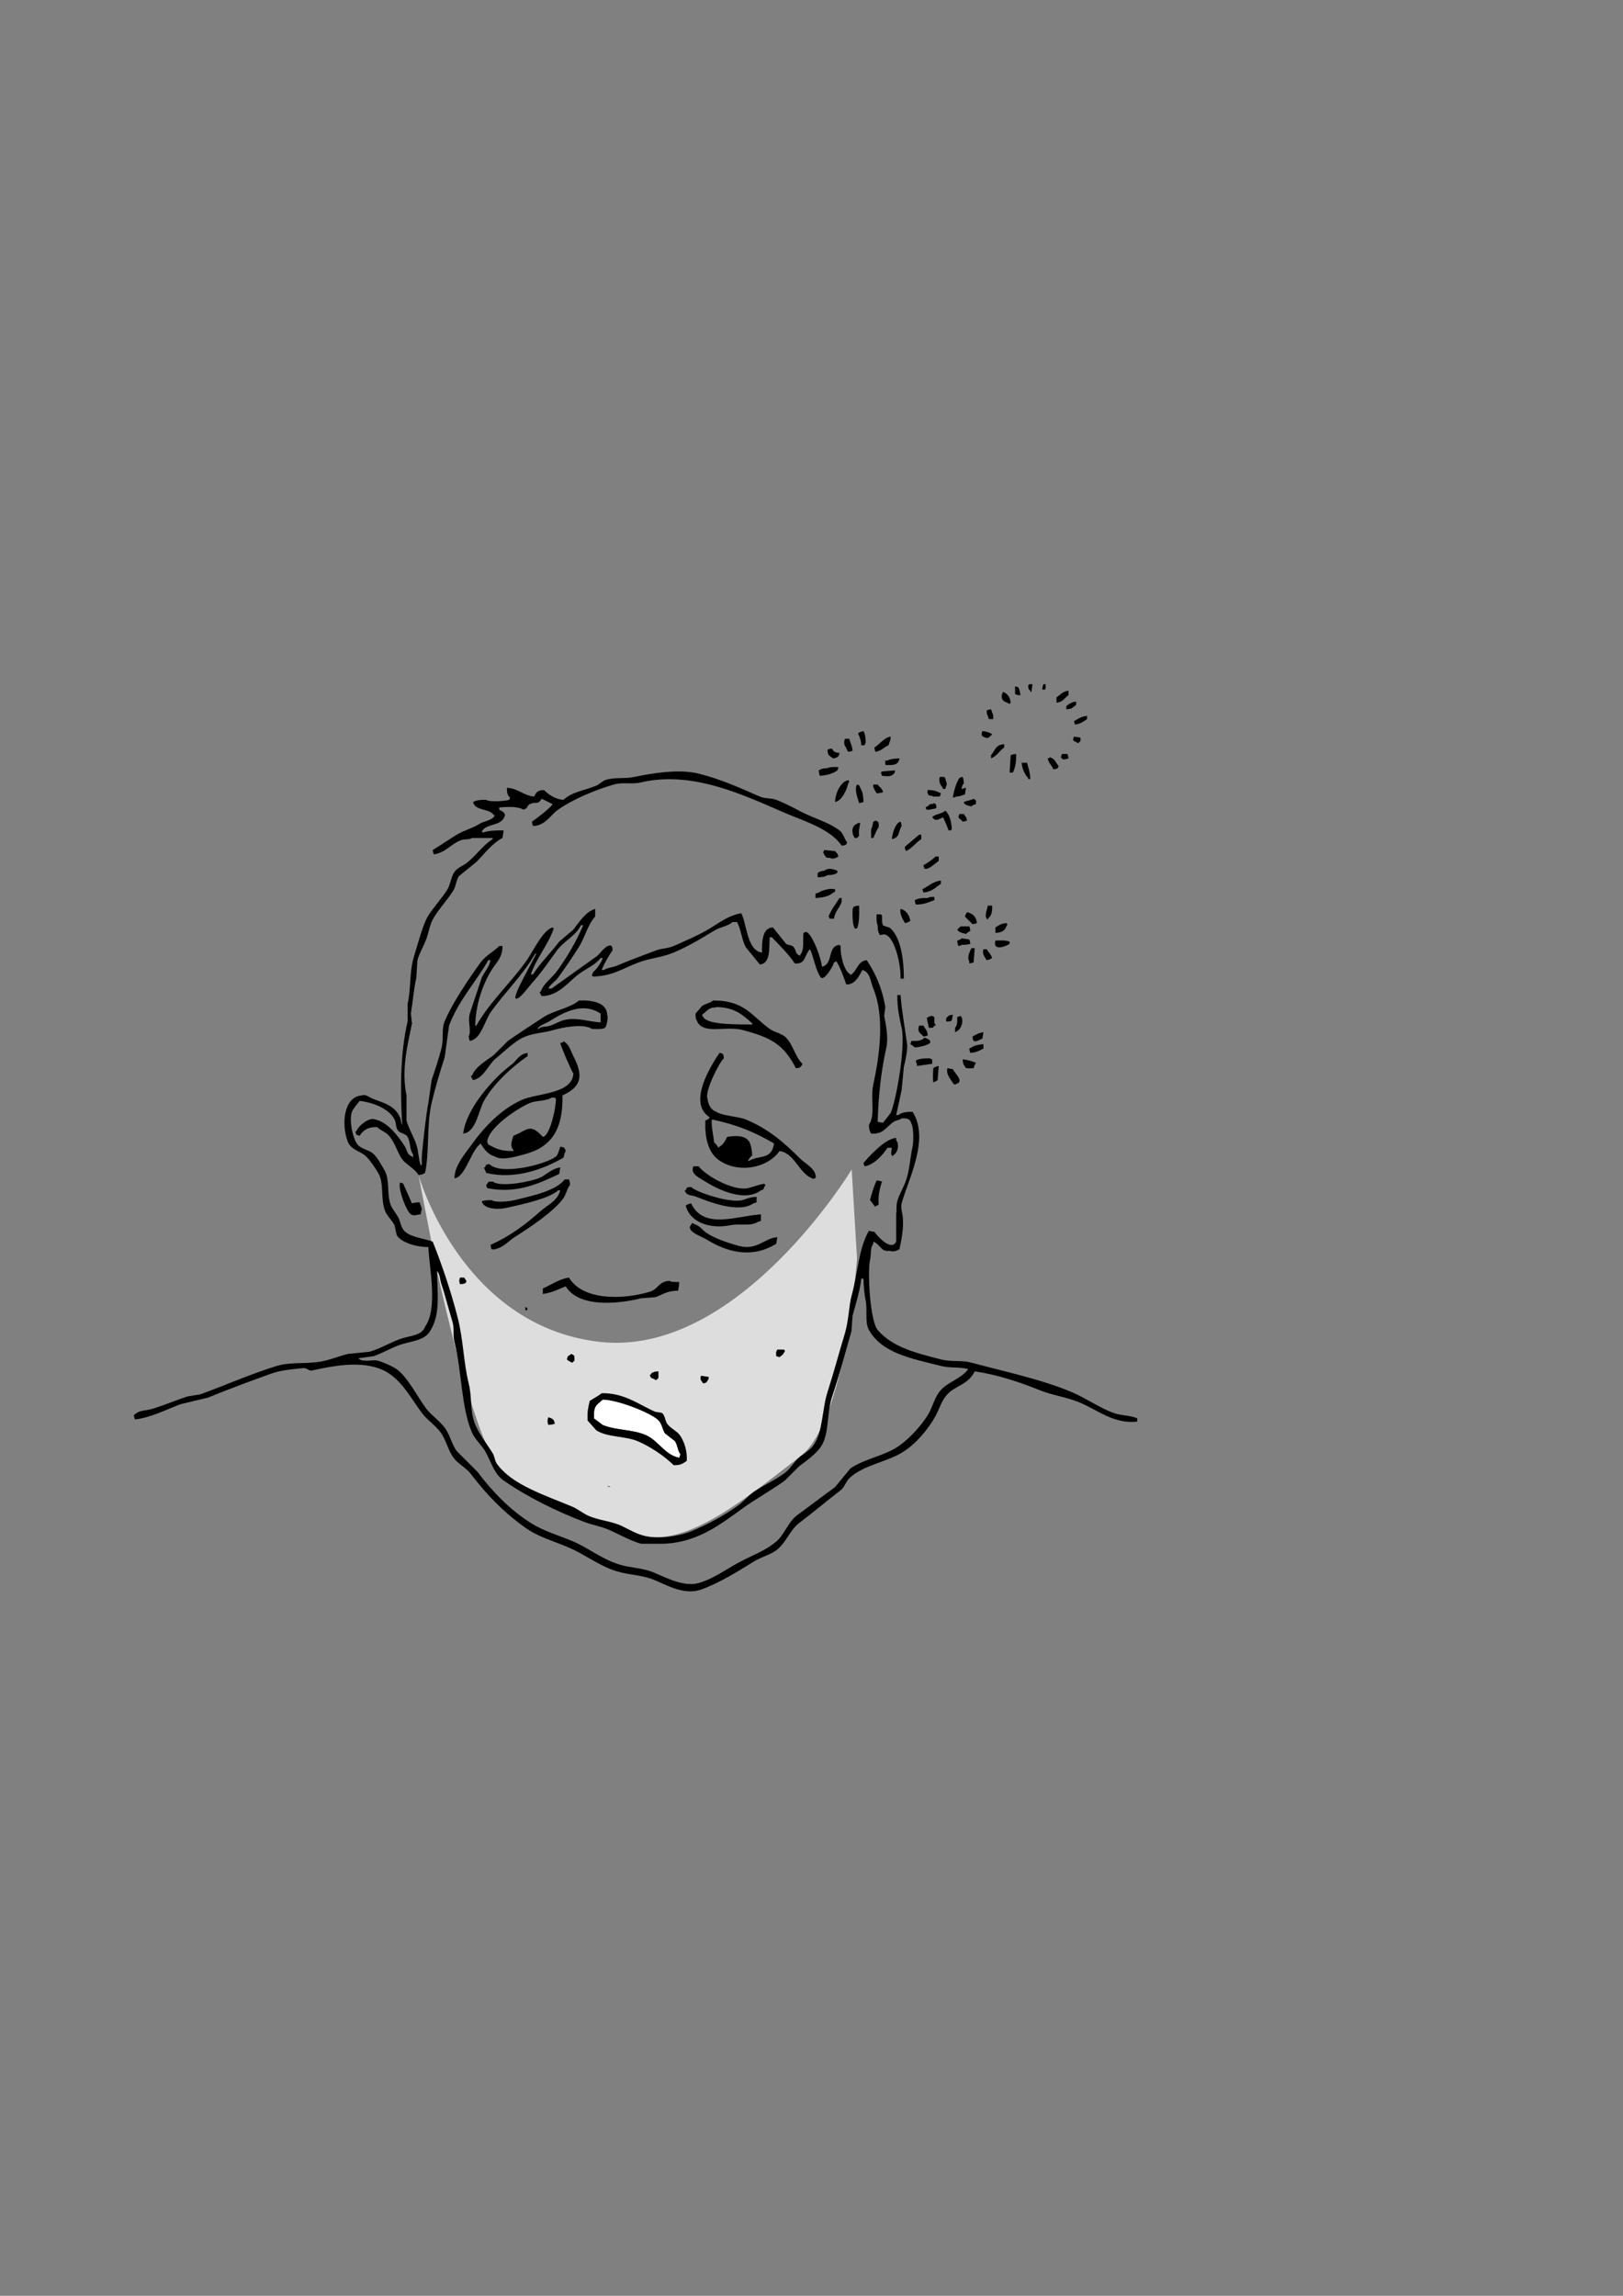 <?xml version="1.0" encoding="utf-8"?>
<!-- Generator: Adobe Illustrator 23.0.1, SVG Export Plug-In . SVG Version: 6.00 Build 0)  -->
<svg version="1.1" id="Calque_1" xmlns="http://www.w3.org/2000/svg" xmlns:xlink="http://www.w3.org/1999/xlink" x="0px" y="0px"
	 viewBox="0 0 595.276 841.89" enable-background="new 0 0 595.276 841.89" xml:space="preserve">
<rect x="0" y="0" width="595.276" height="841.89" fill="#808080" stroke="none"/>
<path fill-rule="evenodd" clip-rule="evenodd" fill="#DDDDDD" d="M153.5,430.9c0,0,15.529,55.301,66.352,61.165
	c50.823,5.864,92.525-63.203,92.525-63.203l1.955,32.579c0,0-4.032,59.86-20.832,72.66c-16.8,12.8-39.952,32.671-56.8,29.2
	c-16.848-3.471-45.2-14.8-54.4-26.4c-9.2-11.6-22-70.8-22-70.8L153.5,430.9z"/>
<g>
	<g>
		<path fill-rule="evenodd" clip-rule="evenodd" d="M377.9,253.3v0.4h0.4c0.133-0.933,0.267-1.867,0.4-2.8h-1.2l-0.4,0.4
			C377.233,252.724,377.125,252.633,377.9,253.3z M383.5,252.5v-1.6h-0.8c-0.228,0.642-0.336,0.955-0.4,2h0.8
			C383.233,252.767,383.367,252.633,383.5,252.5z M374.3,254.9c-0.165-0.834-0.38-2.191-0.8-2.8c-0.43-0.303-0.37-0.251-1.2-0.4v2.8
			c0.69,0.258,0.392,0.078,0.8,0.4H374.3z M391.9,254.9v-1.6c-2.328,0.265-2.821,1.43-4.4,2.4v2
			C390.088,257.308,390.279,256.066,391.9,254.9z M369.5,257.7c0.411,0.323,0.098,0.148,0.8,0.4c0.133-0.133,0.267-0.267,0.4-0.4
			c-0.289-2.234-1.108-3.181-2.8-4C366.966,255.438,367.228,257.053,369.5,257.7z M391.1,260.1c2.322-0.125,2.266-0.708,3.6-1.6
			v-1.2c-0.927,0.091-1.128,0.079-1.6,0.4c-1.079,0.369-1.171,0.687-2,1.2V260.1z M362.7,263.7h1.6
			c-0.009-1.091-0.016-1.833-0.4-2.4c-0.133-0.4-0.267-0.8-0.4-1.2c-0.923,0.13-0.994,0.186-1.6,0.4c0.042,1.013,0.049,1.482,0.4,2
			C362.433,262.9,362.567,263.3,362.7,263.7z M398.7,262.5c-2.233,0.295-3.333,1.089-4.8,2c0.133,0.4,0.267,0.8,0.4,1.2
			c2.215-0.297,2.967-1.09,4.4-2V262.5z M317.1,273.3c0.258-0.69,0.078-0.392,0.4-0.8c0.03-2.112-0.165-3.22-0.8-4.4
			c-1.267,0.226-1.164,0.351-2,0.8c0.587,1.378,1.106,2.521,1.2,4.4H317.1z M361.5,270.5c0.924,0.483,1.593-0.454,2.4-1.2
			c-0.841-0.7-2.218-1.071-3.6-1.2C359.877,269.543,359.889,269.987,361.5,270.5z M325.9,273.3c0.345-1.296,0.69-1.554,0.8-3.2
			c-2.618,0.516-3.943,2.76-6,4c0.13,0.923,0.186,0.994,0.4,1.6C323.413,275.31,324.083,274.047,325.9,273.3z M394.7,272.1
			c0.411,0.323,0.098,0.148,0.8,0.4l0.8-0.8v-1.2c-0.8-0.133-1.6-0.267-2.4-0.4C393.528,271.408,393.252,271.516,394.7,272.1z
			 M311.1,275.7c0.923-0.13,0.994-0.186,1.6-0.4c-0.195-2.008-0.807-2.668-1.2-4.4h-1.6c-0.404,1.211-0.412,2.216,0.4,3.2
			C310.597,275.028,310.715,274.994,311.1,275.7z M363.5,278.1c2.39-1.048,2.925-2.662,4.8-4v-1.2c-3.206,0.177-3.246,2.283-4.8,4
			V278.1z M305.5,278.1c1.191-0.179,1.35-0.202,2-0.8c0.303-0.43,0.251-0.37,0.4-1.2c-1.832-0.157-2.066-0.447-2.8-1.6
			c-0.923,0.13-0.994,0.186-1.6,0.4C303.621,277.434,304.234,276.93,305.5,278.1z M370.3,283.3h1.2c0.875-1.873,1.283-3.791,1.2-6.8
			c-1.039,0.08-1.359,0.177-2,0.4C370.567,279.033,370.433,281.167,370.3,283.3z M389.1,277.7c0.267,0.267,0.533,0.533,0.8,0.8
			c1.038-0.08,1.359-0.177,2-0.4c-0.13-0.923-0.186-0.994-0.4-1.6h-2C389.367,276.9,389.233,277.3,389.1,277.7z M387.9,281.7
			c0.323-0.411,0.148-0.098,0.4-0.8c-1.224-1.317-1.188-2.55-3.2-3.2c-0.411,0.323-0.098,0.148-0.8,0.4c0.395,2.015,1.417,2.29,2,4
			C387.227,282.009,387.428,282.021,387.9,281.7z M324.7,278.9v1.6c2.981,0.157,4.783,0.127,5.2-2.4
			c-1.33,0.067-3.486,0.192-4.4,0.8H324.7z M377.1,285.7h0.8c-0.168-2.872-0.671-3.758-1.2-6h-2c0.184,2.246,1.171,4.335,2.4,5.6
			V285.7z M307.1,282.5c0.303-0.43,0.251-0.37,0.4-1.2c-1.397-0.041-3.203-0.135-4,0.4c-1.799,0.033-2.183,0.251-3.2,0.8
			c0.08,1.039,0.177,1.359,0.4,2C303.102,284.338,305.632,283.688,307.1,282.5z M328.3,282.5c-1.6,0.133-3.2,0.267-4.8,0.4
			c-0.133,0.133-0.267,0.267-0.4,0.4c0.133,0.4,0.267,0.8,0.4,1.2c2.073,0.168,3.061,0.459,4.4-0.8
			C328.203,283.27,328.151,283.33,328.3,282.5z M408.3,518.1c-5.132-1.892-10.115-5.458-15.2-7.6
			c-11.268-4.747-24.569-7.499-36.8-10.8c-3.844-1.038-7.11-0.156-11.2-1.2c-9.343-2.386-17.84-4.515-23.2-10.8
			c-2.755-3.231-3.798-21.1-2.8-25.6c0.567-2.557-0.05-4.359,1.2-6v-0.8c1.805,0.646,2.558,2.53,4,3.2
			c0.928,0.431,2.153-0.014,2.8,0.4c1.667-0.079,1.833-0.279,2.8-0.8c0.877-4.056,1.621-8.202,1.2-12
			c-0.11-0.99-0.821-3.217-0.4-4.8c2.293-8.616,10.449-23.56,4-33.6c-2.251-0.012-3.975,0.206-5.2,1.2h-0.8
			c0.667-3.066,1.333-6.134,2-9.2c0.267-2.8,0.533-5.6,0.8-8.4c0.433-1.761,1.478-6.215,1.2-8.4c-0.709-5.576-1.951-11.903-2.4-18
			h-1.2c0.028,5.078,0.663,7.661,1.6,12c1.526,7.067-2.044,26.69-4,31.2c-0.933,1.2-1.867,2.4-2.8,3.6
			c-1.039-0.08-1.359-0.177-2-0.4c0.288-9.988,1.376-19.071,3.2-27.2c0.822-3.664-0.233-8.628-0.8-11.6
			c0.133-1.067,0.267-2.133,0.4-3.2c-1.164-7.096-3.618-12.362-6.8-17.2c-3.375,0.382-3.366,3.627-5.6,5.2l-0.4,0.4v-0.4
			c-2.331-1.136-3.703-6.88-3.6-10.4l-0.4-0.4c-4.646,0.45-2.044,6.945-6.4,8c-0.432-3.393-3.164-10.735-5.2-12.4
			c-0.411-0.323-0.098-0.148-0.8-0.4c-0.411,0.323-0.098,0.148-0.8,0.4c-0.346,2.311,0.48,6.13-1.2,8v0.4
			c-1.974-0.745-1.277-1.715-2.4-3.2c-0.655-0.866-1.867-0.574-2.8-1.2c-1.6-2-3.2-4-4.8-6c-0.928,0.091-1.128,0.079-1.6,0.4
			c-2.219,1.084-2.558,5.357-2.4,8.8c-5.446-0.547-5.565-10.302-7.6-14.4c-4.492,0.668-8.272,3.575-11.6,5.6
			c-4.033,2.453-8.932,4.5-13.2,6.4c-2.175,0.968-4.195,0.778-6.4,1.6c-4.556,1.699-9.963,3.717-14.4,5.6
			c-1.639,0.695-3.424,0.676-4.8,1.6h-0.8c0.448-1.55,2.954-5.927,4-7.2c-0.091-0.927-0.079-1.128-0.4-1.6
			c-1.628-1.026-4.083,2.61-5.2,3.6c-5.599,4-11.201,8-16.8,12h-1.2c0.96-1.812,2.507-2.501,3.6-4c2.625-3.599,5.279-7.52,7.6-11.2
			c2.186-3.467,3.27-8.225,6-11.2v-2.8c-3.466,0.989-6.014,4.987-8,7.6c-1.733,1.466-3.467,2.933-5.2,4.4
			c-3.093,4.11-6.848,7.691-9.6,12h-0.8c1.963-5.841,6.322-10.787,8.4-16.8c-0.133-0.133-0.267-0.267-0.4-0.4
			c-3.367,0.707-7.26,8.778-9.2,11.6c-5.755,8.376-13.624,15.324-18.8,24.4h-0.4c0.177-7.947,2.755-15.07,6-20.4
			c1.662-2.731,4.008-4.387,4-8.8h-1.2c-2.075,2.083-5.062,3.615-6.8,6c-4.251,5.835-10.381,14.893-13.2,21.6
			c-1.265,3.01-0.245,6.246-1.2,10c-0.913,3.59-2.422,8.093-3.6,11.6c-0.4,2.8-0.8,5.6-1.2,8.4c-0.63,2.647-2.717,20.267-2.4,21.2
			v1.6h-0.4c-0.853-2.368-0.737-4.996-1.6-7.6c-0.93-2.807-2.776-5.762-3.6-8.8v-9.2c-1.955-9.301,0.315-18.2,2-26.4
			c-0.133-1.2-0.267-2.4-0.4-3.6c0.738-4.738,1.116-9.29,2-13.2c0.133-2.133,0.267-4.267,0.4-6.4c0.666-2.498,2.333-5.255,3.2-7.6
			c1.119-3.028,1.262-5.415,2.8-8c2.027-3.407,5.129-6.652,7.2-10c0.99-1.601,0.943-3.589,2-5.2c2.133-1.733,4.267-3.467,6.4-5.2
			c3.042-3.041,5.623-6.711,9.6-8.8c0.133-0.933,0.267-1.867,0.4-2.8c-2.878-0.015-5.469,0.068-7.6,0.8
			c-0.133-0.133-0.267-0.267-0.4-0.4c1.675-3.112,7.12-1.754,8.4-5.6c0.454-1.114-0.842-1.811-2-2.4v-0.8
			c2.326-0.176,6.76-0.568,8.8,0.8c1.911-0.418,1.198-1.413,2.4-2c2.518-1.231,2.694,0.553,4.4-2c1.333,0.667,2.667,1.333,4,2
			c-1.088,1.555-5.927,5.326-7.6,6.4c0.13,0.923,0.186,0.994,0.4,1.6c4.574-0.134,6.326-3.987,9.2-6
			c5.422-3.799,13.569-7.236,20.4-9.2c3.532-1.016,6.364,0.051,10-0.8c19.256-4.505,38.607,5.144,52.8,11.2
			c7.208,3.076,16.623,5.849,20.8,12c0.928-0.091,1.128-0.079,1.6-0.4c0.323-0.411,0.148-0.098,0.4-0.8
			c-1.058-1.34-1.435-3.388-2.8-4.4c-4.155-3.08-9.201-4.331-14-6.8c-2.759-1.419-6.135-3.266-9.2-4.4
			c-2.093-0.775-3.928-0.309-6-1.2c-7.143-3.073-13.963-6.279-22.4-8.4c-7.325-1.841-17.414-0.114-23.6,1.2
			c-3.925,0.834-7.471-0.043-10.8,1.2c-0.974,0.364-2.235,1.603-3.2,2c-4.342,1.789-8.914,2.249-12,5.2
			c-3.004-0.147-5.557-1.975-7.2-3.6c-2.456,0.081-2.759,0.844-3.6,2.4c-4.182-0.453-5.833-3.038-10-3.2
			c0.029,1.841,0.195,2.778,1.2,3.6c-0.258,0.69-0.078,0.392-0.4,0.8c-0.522,0.326-6.902,1.017-8.4,0
			c-2.206-0.038-3.559,0.133-4.8,0.8c0.791,3.394,5.98,2.245,7.6,4.8h0.4c-0.849,2.051-3.853,2.072-5.6,3.2
			c-2.451,1.582-5.728,2.375-8.4,4c-2.88,1.752-5.892,3.881-8.8,5.6c0.13,0.923,0.186,0.994,0.4,1.6c4.452-0.658,6.367-3.91,10-5.2
			c1.522-0.54,2.875-0.068,4-0.8h7.6v0.4c-3.79,2.381-6.165,6.221-9.6,8.8c-1.384,1.039-3.441,1.787-4.4,3.2
			c-1.396,2.057-1.466,4.766-2.8,6.8c-2.007,3.06-4.812,6.14-6.8,9.2c-1.899,2.924-4.085,11.237-5.2,14.8
			c-1.884,6.021-1.042,11.697-2.4,17.6v6.4c-2.685,11.643-2.741,24.563-2,38c-0.621-0.85-0.26-1.624-0.8-2.8
			c-1.925-4.193-5.416-5.066-10-6.8c-1.233-0.467-2.635-1.824-4-1.2c-6.636,0.442-7.56,10.527-5.2,16.8
			c1.259,3.346,4.505,3.387,6.8,5.6c1.51,1.455,3.344,4.227,4.4,6c2.22,3.73,0.835,8.874,2.4,13.6c0.684,2.067,2.787,3.881,3.6,5.6
			c0.267,1.2,0.533,2.4,0.8,3.6c1.597,2.768,7.214,4.418,11.6,4.4c0.38,7.905,3.55,22.601-1.2,29.2c-1.168,3.29-5.438,3.259-8.8,4.4
			c-3.818,1.296-7.572,3.652-11.6,4.8c-2.666,0.267-5.334,0.533-8,0.8c-2.424,0.633-5.522,1.76-8,2.4
			c-6.142,1.588-12.331,0.276-18,2c-9.388,2.855-18.69,7.028-28,10.4c-1.6,0.267-3.2,0.533-4.8,0.8
			c-3.953,1.297-8.465,3.188-12.4,4.4c-3.74,1.152-4.531,0.235-7.2,2.4c0.13,0.923,0.186,0.994,0.4,1.6
			c5.661-0.556,11.858-3.793,16.8-5.6c3.333-0.8,6.667-1.6,10-2.4c7.525-3.088,15.551-6.035,23.2-8.8
			c3.423-1.237,7.741-1.621,11.6-2c1.907-0.187,1.725,1.205,3.6,0.8c7.575-1.637,16.432-3.317,24-0.8
			c7.836,2.606,11.517,10.388,16,16.4c2.011,2.697,5.323,4.754,7.2,7.6c1.806,2.738,2.465,6.109,4.4,8.8
			c1.658,2.306,4.707,3.765,6.4,6c5.867,7.745,12.387,14.42,20.4,20c4.712,3.281,10.486,4.764,16,7.2
			c5.507,2.433,10.677,6.475,16.8,8.4c4.528,1.423,8.463,1.337,12.8,2.8c4.726,1.595,11.579,6.392,18.4,4
			c6.954-2.438,13.645-6.785,19.6-10.4c2.63-1.597,5.545-2.233,8-4c3.505-2.523,4.983-7.418,8.4-10
			c5.193-3.923,10.028-8.053,15.2-12c1.428-1.089,1.924-3.163,3.2-4.4c5.006-4.853,13.5-5.812,19.6-9.6
			c4.711-2.925,9.311-8.269,12-13.2c1.515-2.778,2.086-5.327,4-7.6c3.14-3.729,7.808-3.641,10.4-8.8
			c8.241,1.13,16.657,3.996,23.6,6.8c4.876,1.969,9.6,2.5,14.4,4.4c6.964,2.756,12.809,8.193,21.6,7.2v-1.2
			C414.562,518.971,411.174,519.16,408.3,518.1z M147.9,450.9c-1.023-1.46-1.069-3.272-2-4.8c-0.852-1.399-2.255-3.058-2.8-4.8
			c-1.173-3.746-0.169-8.773-2-12c-1.006-1.774-2.8-5.136-4.4-6.4c-1.486-1.174-3.748-1.511-5.2-2.8
			c-2.007-1.782-3.617-9.402-2.4-12.4c0.598-1.474,1.946-2.743,2.8-4c5.262,0.66,10.764,2.905,12.8,6.8
			c0.717,1.371,0.375,2.815,1.2,4c0.768,1.103,2.957,1.226,3.6,2.4c1.152,2.102,0.663,4.663,2,6.4v1.2
			c-0.133-0.133-0.267-0.267-0.4-0.4c-1.989-0.835-1.696-2.315-2.8-4c-2.25-3.435-6.156-8.714-10.8-9.6
			c-2.007-0.937-6.183,2.396-6.8,4.4h-0.4c0.133,0.4,0.267,0.8,0.4,1.2c0.4,0.133,0.8,0.267,1.2,0.4
			c1.283-2.013,2.969-3.269,6.4-3.2c1.122,1.163,2.86,1.66,4,2.8c2.285,2.284,3.081,5.493,4.8,8.4c1.491,2.521,4.805,3.698,6.4,6.4
			c1.5-0.145,1.487-0.31,2.4-0.8c1.629-7.483,0.529-17.671,2.4-25.6c1.391-5.896,3.098-11.553,4.8-16.8
			c0.533-3.866,1.067-7.734,1.6-11.6c3.402-9.142,9.895-16.054,14.4-24h0.8c-0.517,2.747-2.256,4.273-3.2,6.4
			c-1.466,4.4-2.933,8.8-4.4,13.2c-0.826,2.933,0.696,6.198-0.4,8.4c0.13,0.923,0.186,0.994,0.4,1.6
			c0.822-0.159,0.771-0.099,1.2-0.4c3.038-1.226,4.57-7.394,6.4-10c5.168-7.357,11.883-13.661,16.4-21.6h0.4
			c-1.353,2.982-8.536,15.155-7.6,16.4c1.125,0.991,5.049-4.566,6-5.6c3.391-3.688,6.225-7.94,9.2-12
			c2.472-3.373,6.839-5.276,8.8-9.2h0.8c-2.573,6.056-5.918,11.696-9.6,16.8c-1.787,2.477-4.939,4.465-6,7.6h-0.4
			c0.297,0.928,0.415,0.894,0.8,1.6c6.477-0.144,9.941-5.551,14-8.4c2.651-1.861,5.653-3.076,7.6-5.6h0.8
			c-0.573,1.697-2.26,4.174-3.6,5.2c-0.133,0.4-0.267,0.8-0.4,1.2l0.4,0.4c7.198-0.091,11.317-3.204,16.8-5.2
			c4.41-1.605,8.499-1.799,12.8-3.6c5.156-2.159,10.289-5.215,14.8-8c2.188-1.35,4.971-1.552,6.8-3.2h1.6
			c1.51,2.631,1.699,6.35,3.2,9.2c1.733,2.133,3.467,4.267,5.2,6.4c4.017-0.417,3.339-6.127,3.6-10h0.8
			c2.787,2.951,6.176,6.185,8.4,9.6c3.836,0.243,3.312-2.153,5.2-4.8c0.133-0.133,0.267-0.267,0.4-0.4
			c1.372,2.868,2.051,7.791,4,10.4c1.229,1.196,4.479-4.075,4.8-5.6c0.69-0.258,0.392-0.078,0.8-0.4c0.98,1.061,3.224,6.847,3.6,8.4
			c1.146,0.052,0.582,0.283,1.2,0c2.453-0.46,3.785-3.336,4.8-5.2c2.895,0.78,2.914,4.158,4,6.8c4.223,10.269,2.381,24.263,0,35.2
			c-1.147,5.271,0.87,11.049-1.6,14.8c0.033,1.799,0.251,2.183,0.8,3.2c4.638,0.311,5.393-2.43,8.4-4.4
			c0.961-0.629,2.018-0.482,2.8-1.2c2.352-0.034,3.057,0.241,3.6,2c0.776,1.268,0.834,6.41,0.4,8.4
			c-0.919,4.215-1.056,8.504-2.4,12.4c-0.8,2.318-2.52,5.133-3.2,7.6c-0.513,1.86-0.111,3.777-0.4,4.4v10.4
			c-1.87,3.85-7.13-2.322-8-3.6c-1.038-0.08-1.359-0.177-2-0.4c-3.894,6.814-4.061,15.643-6.4,24c-0.877,3.134-1.051,9.138-2.4,13.6
			c-2.153,7.12-4.096,14.455-6.4,21.6c-2.014,6.244-1.668,14.833-5.2,19.6c-1.201,1.621-3.163,2.765-4.8,4
			c-2.12,1.6-3.48,4.424-5.6,6c-3.61,2.685-7.351,4.282-11.2,6.8c-2.127,1.391-3.981,3.74-6,5.2c-5.134,3.711-11.492,7.131-17.6,9.6
			c-3.528,1.427-11.134,2.852-16.4,1.6c-3.255-0.774-5.827-2.339-8.4-3.6c-4.099-2.009-8.568-2.041-12.8-4
			c-1.628-0.753-3.813-2.448-5.6-3.2c-9.364-3.941-22.184-7.986-27.6-15.6c-0.842-1.184-0.824-2.72-1.6-4
			c-2.186-3.605-5.385-7.338-6.8-11.6c-1.569-4.727-0.719-8.821-2-14c-1.884-7.619-1.974-16.084-4-24
			c-2.526-9.869-5.777-19.434-9.2-28C155.26,454.05,149.828,453.65,147.9,450.9z M345.1,509.7c-2.351,2.551-2.9,6.122-4.8,9.2
			c-2.481,4.019-6.61,8.483-10.4,11.2c-5.304,3.803-12.684,4.723-18,8.4c-1.867,2.266-3.733,4.534-5.6,6.8
			c-4.719,3.527-9.283,6.851-14,10.4c-3.245,2.441-4.559,7.013-7.6,9.6c-4.006,3.408-8.681,4.98-13.6,7.6
			c-4.49,2.392-9.399,6.056-14.8,7.6c-6.206,1.774-13.86-3.05-18-4.4c-3.763-1.227-7.197-1.165-11.2-2.4
			c-6.359-1.961-11.246-6.032-16.8-8.4c-5.606-2.39-10.777-3.751-15.6-6.8c-7.797-4.928-14.115-11.538-19.6-18.8
			c-2.533-2.533-5.067-5.067-7.6-7.6c-1.758-2.433-2.317-5.441-4-8c-1.899-2.888-5.176-4.902-7.2-7.6
			c-3.073-4.097-6.808-11.552-10.8-14.4c-1.561-1.113-5.453-2.795-7.2-3.2c-1.247-0.289-4.766,0.584-6.4-0.4
			c-0.133-0.133-0.267-0.267-0.4-0.4c1.866-0.267,3.733-0.533,5.6-0.8c3.038-1.058,6.299-2.939,9.2-4c4.066-1.487,9-1.552,11.2-4.8
			c4.176-6.165,2.899-13.74,2.8-22.4c1.134,1.271,0.964,2.927,1.6,4.8c1.385,4.078,2.678,9.36,4,13.6
			c0.863,2.768,0.083,4.716,0.8,7.6c2.703,10.866,2.449,24.054,6.4,33.2c1.088,2.519,3.513,4.607,4.8,6.8
			c2.299,3.917,3.184,8.285,6.8,10.8c8.551,5.949,19.303,11.292,29.6,15.2c3.13,1.188,5.673,1.47,8.8,2.8
			c3.708,1.577,7.969,4.066,12,5.2h6c13.883,0.406,23.01-7.054,31.6-13.2c4.976-3.56,10.27-6.404,15.2-10l5.2-5.2
			c2.615-1.942,6.195-4.53,8-7.2c3.091-4.574,2.108-12.298,4-18c2.559-7.712,4.948-16.415,7.2-24.4c0.133-1.866,0.267-3.733,0.4-5.6
			c1.059-3.966,2.721-9.169,3.2-13.6h0.8c0.028,2.471,0.334,5.816,0.8,8c0.757,3.544-0.39,7.977,1.2,10.8
			c4.825,8.566,15.59,10.482,26.4,13.2c3.605,0.906,6.938,0.223,10,1.2C352.692,505.462,347.869,506.695,345.1,509.7z M345.9,289.3
			h0.8c0.133-0.4,0.267-0.8,0.4-1.2c0.41-0.865-0.175-1.345-0.4-2.8c-0.133-0.133-0.267-0.267-0.4-0.4h-1.6
			c-0.383,1.289-0.114,2.545,0.8,3.6C345.633,288.767,345.767,289.033,345.9,289.3z M353.9,291.3c0.133-0.8,0.267-1.6,0.4-2.4
			c-0.822,0.159-0.771,0.099-1.2,0.4h-0.4c0.179-1.191,0.202-1.35,0.8-2c-0.044-1.139-0.16-1.71-0.4-2.4
			c-0.822,0.159-0.771,0.099-1.2,0.4c-1.129,1.498-2.193,5.183-2.4,7.2c0.822-0.159,0.771-0.099,1.2-0.4
			C352.502,291.996,352.621,291.675,353.9,291.3z M311.1,287.3c0.323-0.411,0.148-0.098,0.4-0.8c-0.133-0.133-0.267-0.267-0.4-0.4
			c-2.762,0.483-4.777,4.852-4.8,8C308.818,293.648,310.583,289.622,311.1,287.3z M316.7,294.1c-0.029-2.018-0.315-3.945-1.2-5.2
			c-0.463-1.13-0.051-0.752-1.2-1.2c-0.957,2.013,0.139,4.416,0.8,6.8C316.023,294.37,316.094,294.314,316.7,294.1z M323.9,290.5
			c-0.412-1.597-1.21-1.655-2-2.8h-1.6c-0.143,1.253,0.49,1.821,1.2,3.2C322.639,290.856,323.21,290.74,323.9,290.5z M342.3,292.1
			h2.4c0.133-0.4,0.267-0.8,0.4-1.2c-1.465-0.7-2.489-1.21-4.8-1.2c-0.265,1.255-0.158,0.855,0.4,2
			C341.628,291.791,341.828,291.779,342.3,292.1z M353.9,294.9c0.557,0.42,1.578,0.647,2.4,0.8c0.538-0.501,0.702-0.565,1.6-0.8
			c0.07-1.481,0.403-1.091-0.8-2c-0.79,0.526-2.871,0.841-3.6,1.2C353.758,294.79,353.578,294.492,353.9,294.9z M343.1,296.5
			c0.133-0.133,0.267-0.267,0.4-0.4c-0.242-1.247-0.069-0.973-0.8-1.6c-0.47,0.323-0.669,0.322-1.6,0.4
			c-0.453,0.475-1.016,0.858-1.6,1.2c0.258,0.69,0.078,0.392,0.4,0.8C340.419,297.193,341.641,296.628,343.1,296.5z M346.7,297.3
			c-1.13,1.08-3.06,1.093-4.4,2c-0.133,0.133-0.267,0.267-0.4,0.4l0.8,0.8c0.924,0.453,2.127-0.271,3.2-0.8
			c0.662,1.445,1.561,3.388,2,4.8h0.8l0.4-0.4C349.028,301.633,348.218,298.41,346.7,297.3z M353.1,301.3
			c0.923-0.13,0.994-0.186,1.6-0.4c-0.284-1.49-0.587-1.414-1.2-2.4h-1.6C351.084,300.362,351.829,299.723,353.1,301.3z
			 M322.3,303.3c-0.041-1.784,0.145-1.873-1.2-2.4c-0.411,0.323-0.098,0.148-0.8,0.4c-0.165,0.834-0.38,2.192-0.8,2.8v3.2h0.8
			C320.873,306.142,321.487,304.346,322.3,303.3z M327.1,307.7c3.025-0.564,2.267-2.65,3.6-4.8c-0.13-0.923-0.186-0.994-0.4-1.6
			C328.372,301.793,327.295,305.628,327.1,307.7z M312.7,305.3c0.226,1.267,0.351,1.164,0.8,2h0.8l0.8-0.8
			c-0.21-2.158,0.105-2.643,0.4-4.8c-0.822,0.159-0.771,0.099-1.2,0.4C312.772,302.652,312.435,304.308,312.7,305.3z M337.9,307.7
			v-1.6h-0.8c-1.733,1.466-3.467,2.933-5.2,4.4v0.8c0.323,0.411,0.148,0.098,0.4,0.8C334.725,310.92,335.823,309.073,337.9,307.7z
			 M305.1,314.9c1.5-0.145,1.487-0.31,2.4-0.8c-0.343-1.396-0.558-1.081-1.2-2c-1.333-0.133-2.667-0.267-4-0.4
			c-0.258,0.69-0.078,0.392-0.4,0.8c0.369,1.079,0.687,1.171,1.2,2C304.113,314.542,304.582,314.549,305.1,314.9z M344.3,315.7v-1.6
			h-1.2c-1.13,1.209-2.972,2.34-4.4,3.2c0.159,0.822,0.099,0.771,0.4,1.2C340.371,319.2,343.071,316.526,344.3,315.7z M299.9,321.7
			c1.529-0.033,2.72-0.149,3.6-0.8c1.912-0.003,2.532-0.224,3.6-0.8v-0.8c-1.514-0.648-3.321-1.135-4.8,0
			c-1.5,0.145-1.487,0.31-2.4,0.8V321.7z M345.1,324.1v-1.2c-2.909,0.333-4.582,2.096-6.8,3.2c0.133,0.4,0.267,0.8,0.4,1.2
			C341.83,327.019,343.101,325.414,345.1,324.1z M299.1,329.3c2.271-0.073,4.652-0.525,6-1.6c0.4-0.267,0.8-0.533,1.2-0.8v-0.8h-0.4
			c-0.965-0.492-4.585,0.347-5.6,1.2c-0.4,0.133-0.8,0.267-1.2,0.4V329.3z M342.7,328.9c-1.091,0.009-1.833,0.016-2.4,0.4
			c-2.206-0.038-3.559,0.133-4.8,0.8c0.13,0.923,0.186,0.994,0.4,1.6c3.471-0.014,4.545-0.882,6.8-1.6V328.9z M305.9,336.9
			c0.318-3.073,2.982-4.86,2.8-6.8v-0.8h-0.8c-1.41,2.303-2.911,4.02-4,6.8c0.323,0.411,0.148,0.098,0.4,0.8H305.9z M313.1,332.5
			c-0.258,0.69-0.078,0.392-0.4,0.8c-0.05,2.751-0.077,5.549,0.8,7.2h0.8c0.859-1.941,0.896-4.681,0.8-8.4
			C314.061,332.18,313.741,332.277,313.1,332.5z M363.9,332.1h-1.6c-0.266,1.609-1.245,3.481-0.4,4.8l0.4,0.4v-0.4
			C363.622,335.885,363.975,334.555,363.9,332.1z M333.9,337.7c-0.323-1.958-1.584-4.04-3.6-4.4c-0.424,1.664,0.712,3.628,1.6,5.2
			C333.167,338.274,333.064,338.149,333.9,337.7z M354.7,334.5c-0.39,0.706-0.517,0.661-0.8,1.6l2.8,2.8
			c0.923-0.13,0.994-0.186,1.6-0.4C358.112,336.129,356.722,334.976,354.7,334.5z M331.5,358.9c0.044-6.455-0.937-14.699-4.8-18.4
			c-0.661-0.634-2.068-0.661-2.8-1.2c-0.484-0.809-0.373-2.068-0.4-3.6l-0.4-0.4h-1.6c-0.04,1.924-0.003,3.328,0.4,4
			c0.003,1.912,0.224,2.532,0.8,3.6c1.292-0.155,1.544-0.488,2.4,0c3.148,1.467,5.377,10.806,5.2,16H331.5z M369.1,339.7
			c0.323-0.411,0.148-0.098,0.4-0.8l-0.4-0.4c-2.101,0.179-2.661,0.81-4,1.6v2C367.258,341.987,368.529,341.419,369.1,339.7z
			 M354.3,342.5c0.453-0.475,1.016-0.859,1.6-1.2c-0.13-0.923-0.186-0.994-0.4-1.6h-3.2c-0.4,0.4-0.8,0.8-1.2,1.2
			C351.722,342.021,353.052,342.097,354.3,342.5z M355.5,344.5c-0.933-0.133-1.867-0.267-2.8-0.4c-0.538,0.501-0.702,0.565-1.6,0.8
			c0.08,1.039,0.177,1.359,0.4,2c0.822-0.16,0.771-0.099,1.2-0.4c1.331-0.003,2.38-0.115,3.2-0.4
			C355.77,345.177,355.714,345.106,355.5,344.5z M370.3,346.1v-0.8c-1.8-0.613-3.11-0.402-5.2-0.4
			C364.007,348.788,368.611,347.265,370.3,346.1z M357.1,352.9c0.133-1.733,0.267-3.467,0.4-5.2h-1.2
			c-0.579,1.177-1.723,3.409-0.8,4.8v0.8C356.423,353.17,356.494,353.114,357.1,352.9z M363.9,351.3c-0.474-1.369-1.314-2.05-2-3.2
			h-1.2c-0.495,1.777,0.328,2.593,1.2,4C363.167,351.874,363.064,351.749,363.9,351.3z M181.9,388.1c3.203-2.559,6.927-6.482,10.8-8
			c3.451-1.353,6.579-1.275,10.4-2.4c2.972-0.875,10.77-2.492,14-0.4c1.558,0.048,3.875,0.216,4.8-0.4
			c0.761-0.91,1.226-4.001,0.8-4.8c-0.146-4.487-5.614-5.422-10.4-5.2c-2.912,2.655-9.301,3.733-12.8,6
			c-4.375,2.834-8.853,5.78-13.2,8.8l-5.2,5.2c-2.695,2.029-6.753,4.246-8,7.6h-0.4c0.297,0.928,0.415,0.894,0.8,1.6
			C177.545,395.249,179.082,390.351,181.9,388.1z M201.5,374.5c5.348-3.327,12.236-7.153,18.8-2.8v3.2
			c-3.924-0.094-8.902-2.049-13.6-0.8c-1.345,0.357-3.526,1.579-4.8,2c-1.913,0.632-3.156,0.103-4.4,1.2h-0.4
			C198.197,375.719,199.831,375.538,201.5,374.5z M272.3,377.7c10.492,2.755,15.109,5.265,19.6,14c1.424-0.133,1.333-0.025,2-0.8
			c0.323-0.411,0.148-0.098,0.4-0.8c-2.676-2.576-3.4-6.949-6-9.6c-1.521-1.551-4.202-1.919-6-3.2
			c-6.5-4.633-9.193-10.524-20.8-10.4c-1.069,0.978-2.8,1.133-4,2c-0.8,0.933-1.6,1.867-2.4,2.8c0.009,1.091,0.016,1.833,0.4,2.4
			C257.656,379.731,265.922,376.025,272.3,377.7z M260.7,369.7c0.831-0.321,1.482-0.057,2-0.4c6.607,0.04,9.774,2.845,13.2,6v0.4
			c-4.807-0.102-16.465,0.279-18-2.8c-0.323-0.411-0.148-0.098-0.4-0.8C258.545,371.414,259.499,370.163,260.7,369.7z M347.1,373.3
			c-0.052,1.146-0.283,0.582,0,1.2c0.502,0.302,0.383,0.03,1.6,0l0.4-0.4c0.133-0.667,0.267-1.333,0.4-2
			C347.688,372.291,348.049,372.471,347.1,373.3z M342.7,376.1h0.4c0.177-0.783-0.174-0.515-0.4-0.8v-2.4
			c-0.69-0.258-0.392-0.078-0.8-0.4c-1.267,0.226-1.164,0.351-2,0.8c0.267,1.2,0.533,2.4,0.8,3.6
			C342.198,376.831,342.115,377.108,342.7,376.1z M352.3,372.5c-0.43,0.303-0.37,0.251-1.2,0.4c-0.053,1.251,0.183,2.915-0.8,4v1.6
			C352.838,377.702,353.678,373.822,352.3,372.5z M338.7,380.1c0.923-0.13,0.994-0.186,1.6-0.4c-0.224-2.015-0.873-2.198-1.6-3.6
			h-1.6C336.293,378.546,337.516,378.687,338.7,380.1z M356.7,380.1c0.091,0.927,0.079,1.128,0.4,1.6
			c1.059,0.481,1.914-0.374,3.2-0.8c0.133-0.8,0.267-1.6,0.4-2.4C358.93,378.765,357.955,379.404,356.7,380.1z M341.1,382.5
			c0.503-1.036-0.753-1.545-2-2c-0.976,1.175-2.54,1.291-4.8,1.2c-0.133,0.4-0.267,0.8-0.4,1.2c0.582,0.352,1.143,0.722,1.6,1.2
			C337.445,383.96,339.801,383.442,341.1,382.5z M175.9,419.7l0.4-0.4c1.204,2.1,2.661,4.039,5.2,4.8
			c2.652,1.715,8.62-0.236,10.8-0.8c9.923-2.566,14.255-9.09,14-21.6c7.134-3.261,7.66-7.313,4-14.4
			c-1.052-2.036-1.389-3.962-3.2-5.2l-0.4-0.4v0.4c-0.4,0.133-0.8,0.267-1.2,0.4c0.133,1.112,4.082,10.188,4.8,11.2
			c-0.476,7.554-13.15,7.118-18.8,9.6c-7.813,3.432-14.035,10.164-18.8,16.8c-2.372,3.303-6.065,7.545-6,12
			C170.593,431.666,172.698,422.294,175.9,419.7z M194.3,404.5c2.584-1.071,5.852-0.575,8-2h1.2c0.133,0.133,0.267,0.267,0.4,0.4
			c-0.026,3.958-1.984,11.849-4,13.6c-0.411,0.323-0.098,0.148-0.8,0.4c-4.822-5.313-5.778-2.334-10.8-0.4
			c-0.486,1.689-1.421,3.693,0,5.2v0.4c-4.931,0.032-6.344-0.915-9.2-2.4c-0.258-0.69-0.078-0.392-0.4-0.8
			C178.735,413.627,190.143,406.224,194.3,404.5z M360.7,382.9c-1.527,0.164-3.427,0.437-4.4,1.2c-0.267,0.133-0.533,0.267-0.8,0.4
			c0.13,0.923,0.186,0.994,0.4,1.6c2.18-0.164,3.364-0.804,4.8-1.6V382.9z M177.5,403.7c3.391-6.12,10.29-12.529,16-16.4v-1.2
			c-3.328,0.51-3.884,2.859-6,4.4c-6.202,4.519-16.615,16.01-17.6,25.2C174.593,415.187,175.523,407.268,177.5,403.7z M273.5,410.5
			c-2.573-1.059-8.776-1.346-10.8-2.8c-1.886-0.626-2.963-2.579-3.2-4.8c-1.188-2.397,4.327-13.484,6-14.8
			c-0.091-0.928-0.079-1.128-0.4-1.6c-0.43-0.303-0.37-0.251-1.2-0.4c-3.262,4.814-11.804,18.45-3.6,23.6
			c-0.49,0.902-0.691,0.8-1.6,1.2c-0.252,5.915,0.902,11.572,4.8,14.4c7.273,5.276,18.127,2.983,22.4-3.2
			c5.569,0.7,7.156,8.238,12,10c0.133,0.133,0.267,0.267,0.4,0.4v-0.4h0.8c0.052-1.146,0.283-0.582,0-1.2
			c-0.552-2.724-3.888-4.288-5.6-6C287.652,419.053,281.838,413.934,273.5,410.5z M274.7,425.7h-0.4c0.459-0.772,0.891-1.463,1.6-2
			c-0.076-1.638-0.418-4.026-1.2-5.2c-1.657-2.205-4.712-2.089-8-1.6c-0.708,1.454-1.399,2.804-2.8,3.6
			c-0.133,0.133-0.267,0.267-0.4,0.4c-0.459-0.772-0.891-1.463-1.6-2c-0.225-2.663-1.157-6.266-0.8-8.4
			c9.648,2.069,15.662,4.69,22.8,8.8C282.979,425.5,278.583,423.427,274.7,425.7z M341.9,390.1v-1.6
			c-0.69-0.258-0.392-0.078-0.8-0.4c-2.298-0.043-3.895,0.1-5.2,0.8c0.159,0.822,0.099,0.771,0.4,1.2v0.8
			C338.167,390.633,340.034,390.367,341.9,390.1z M357.1,391.7c0.133-0.4,0.267-0.8,0.4-1.2c0.323-0.411,0.148-0.098,0.4-0.8
			c-1.503-0.572-2.992-1.091-4.8-1.2c0.105,2.038,0.465,2.032,1.2,3.2C355.947,391.808,355.455,391.787,357.1,391.7z M343.9,396.1
			c0.133-1.733,0.267-3.467,0.4-5.2c-1.267,0.226-1.164,0.351-2,0.8c-0.107,2.231-0.234,3.173,0,5.2
			C343.228,396.603,343.194,396.485,343.9,396.1z M347.5,391.7c-0.627,2.357,1.275,4.188,2.4,6c0.822-0.159,0.771-0.099,1.2-0.4
			c0.972-0.528,0.282,0.187,0.8-0.8c0.387-1.068-1.654-3.01-2.4-4.4C348.833,391.967,348.167,391.833,347.5,391.7z M325.5,420.9h1.6
			c-0.18,1.633-0.42,2.114,0,2.8l0.4,0.4v-0.4c1.742-0.803,2.524-3.87,1.2-5.6v-0.8c-4.001,0.097-10.216,7.061-12,9.2
			c0.133,0.4,0.267,0.8,0.4,1.2C320.564,427.189,323.916,423.379,325.5,420.9z M207.5,422.1c-0.47-1.325-0.434-1.344-2-1.6
			c-0.405,1.053-0.765,2.935-1.6,3.6c-3.552,2.83-20.044,7.107-24.4,2.8c-1.45,0.295-1.111-0.04-1.6,1.2h-0.4
			c0.321,1.046,0.496,0.947,0.8,2c10.596,2.609,21.097-1.389,28.4-5.6C206.877,423.669,207.08,422.675,207.5,422.1z M258.7,433.3
			c4.046,2.552,14.271,7.85,20.4,3.2c1.13-0.463,0.752-0.051,1.2-1.2c0.323-0.411,0.148-0.098,0.4-0.8
			c-0.133-0.133-0.267-0.267-0.4-0.4c-2.134,0.308-3.982,1.175-6,1.6c-5.652,1.19-16.068-5.039-18-8h-2
			C253.069,430.425,256.326,431.802,258.7,433.3z M180.7,433.3c-1.498,0.069-1.415-0.208-2,0.8c-0.323,0.411-0.148,0.098-0.4,0.8
			c0.323,0.411,0.148,0.098,0.4,0.8c10.93,2.182,19.034-1.744,26.4-5.2c0.133-0.8,0.267-1.6,0.4-2.4c-3.342,0.458-5.249,2.938-8,4
			C194.67,433.192,183.804,435.568,180.7,433.3z M206.7,439.3c1.01-1.46,1.241-3.493,2.4-4.8c-0.08-1.039-0.177-1.359-0.4-2h-1.6
			c-3.206,4.315-12.503,6.14-18.4,7.6c-2.038,0.504-6.919,0.992-8.4,0c-1.427-0.008-2.703,0.088-3.6,0.4
			c0.612,2.786,5.472,3.23,9.2,2.4c5.21-1.16,15.621-3.343,18.8-6.4h0.8c-1.064,3.92-4.551,5.261-7.2,7.6
			c-5.604,4.948-10.996,9.106-18.4,12.4c0.13,0.923,0.186,0.994,0.4,1.6c1.146,0.052,0.582,0.283,1.2,0
			c3.121-0.591,4.927-2.959,7.2-4.4C194.034,450.318,203.289,444.231,206.7,439.3z M319.1,440.1c0.614,0.59,0.991,1.405,1.6,2v0.4
			c0.928-0.297,0.894-0.415,1.6-0.8c-0.296-2.789,0.225-5.555,1.2-8.4c-0.642-0.228-0.955-0.336-2-0.4
			C320.584,434.921,319.583,438.099,319.1,440.1z M151.1,441.3c-1.067-2.4-2.133-4.8-3.2-7.2c-0.43-0.303-0.37-0.251-1.2-0.4
			c-0.793,2.355,2.417,10.581,4,11.6c1.146,0.738,2.1,0.111,3.6,0c0.212-1.104,0.071-1.139,0.4-1.6c-0.166-1.617-0.442-1.57-0.8-2.8
			C152.665,440.919,151.85,441.039,151.1,441.3z M255.5,438.9c3.975,1.567,15.284,6.231,20.8,2.4c0.4-0.133,0.8-0.267,1.2-0.4v-2
			c-2.528,0.056-3.588,0.787-5.2,1.2c-4.616,1.184-16.92-2.897-18.8-4.8c-1.648,0.147-1.491-0.096-2,1.2h-0.4
			C251.918,438.716,253.314,438.038,255.5,438.9z M267.9,449.3c3.516-0.703,7.521,0.479,10-1.2c0.4-0.133,0.8-0.267,1.2-0.4v-2.4
			c-9.389,0.691-20.984,5.662-25.6-4c-1.267,0.226-1.164,0.351-2,0.8C253.007,448.138,260.224,450.835,267.9,449.3z M285.1,453.7
			c-4.638,0.205-7.368,4.952-14,3.2c-3.755-0.992-8.91-2.717-12-4.8c-1.545-1.042-2.256-2.512-4.4-3.2
			c-0.411-0.323-0.098-0.148-0.8-0.4c-0.267,0.4-0.533,0.8-0.8,1.2c-0.737,2.135,4.211,3.697,6,4.8
			c7.808,4.814,16.746,7.07,25.6,1.6C284.833,455.3,284.967,454.5,285.1,453.7z M168.7,468.5c-0.324,1.012-0.327,1.388,0,2.4
			c1.013-0.042,1.482-0.049,2-0.4c0.323-0.411,0.148-0.098,0.4-0.8c-0.364-0.372-0.54-0.697-0.8-1.2H168.7z M208.7,468.5
			c-3.376,0.409-6.563,2.677-9.6,4v2c3.334-0.452,5.71-1.722,8.4-2.8c4.622,7.694,18.501,6.652,27.6,4.4
			c1.733-0.133,3.467-0.267,5.2-0.4c2.91-0.957,4.097-2.35,8.4-2.4c0.215-1.034,0.391-1.769,0.4-3.2
			c-1.319,0.036-2.865,0.095-3.6-0.4c-4.04,0.243-3.998,3.046-7.2,4C227.787,476.831,213.489,476.681,208.7,468.5z M192.7,479.3v1.2
			h0.4l0.4-0.4C192.972,479.128,193.687,479.818,192.7,479.3z M285.1,494.9c-0.64,1.316-0.443,0.591-0.4,2.4
			c0.4,0.133,0.8,0.267,1.2,0.4c0.689-0.698,1.116-0.591,1.6-1.6c0.323-0.411,0.148-0.098,0.4-0.8l-0.4-0.4H285.1z M209.5,496.5
			c-0.372,0.364-0.697,0.54-1.2,0.8c-0.133,0.4-0.267,0.8-0.4,1.2c0.623,0.455,0.324,0.44,1.2,0.8c0.411,0.323,0.098,0.148,0.8,0.4
			l0.8-0.8C210.659,497.117,210.845,497.027,209.5,496.5z M240.7,506.1c0.267-0.267,0.533-0.533,0.8-0.8v-2.4
			c-1.013,0.042-1.482,0.049-2,0.4c-0.972,0.528-0.282-0.187-0.8,0.8h-0.4c0.433,1.213,0.368,1.185,1.6,1.6
			C240.311,506.023,239.998,505.848,240.7,506.1z M257.9,507.3c0.822-0.159,0.771-0.099,1.2-0.4c0.276-0.307,0.527-0.892,0.8-1.2
			v-0.8c-0.933-0.133-1.867-0.267-2.8-0.4C256.681,506.094,257.1,506.06,257.9,507.3z M244.7,522.1c-0.828-1.177-0.766-3.258-2-4
			c-0.8-0.133-1.6-0.267-2.4-0.4c-5.916-2.568-11.27-6.938-19.6-6.8c-1.257,1.013-3.14,2-4.4,2.8c-0.658,2.744-0.909,4.02-0.8,7.2
			c1.067,1.2,2.133,2.4,3.2,3.6c4.07,2.652,10.549,2.042,15.2,4c4.54,1.911,9.845,5.478,13.2,8.8c2.826-0.006,3.248-0.594,4.8-1.6
			c0.146-3.331-0.649-6.506-2.4-9.2C248.404,524.814,245.873,523.767,244.7,522.1z M249.1,534.5c-4.922-0.896-7.561-5.982-11.6-8
			c-5.009-2.502-11.09-1.855-16.4-4c-1.067-0.8-2.133-1.6-3.2-2.4c-0.132-4.794,0.916-4.715,3.2-6.8
			c5.593,0.075,17.677,4.878,20.4,7.6c1.216,1.215,1.401,3.357,2.4,4.8c1.2,0.933,2.4,1.867,3.6,2.8c1.015,1.479,0.942,3.464,2,4.8
			C249.367,533.7,249.233,534.1,249.1,534.5z M201.1,519.7c-0.355,1.045-0.36,1.754,0,2.8c1.139-0.044,1.71-0.16,2.4-0.4
			C203.16,520.237,202.603,520.278,201.1,519.7z M223.9,545.3c-0.43-0.303-0.37-0.251-1.2-0.4
			C223.13,545.203,223.07,545.151,223.9,545.3z"/>
	</g>
</g>
<g>
	<g>
		<path fill-rule="evenodd" clip-rule="evenodd" fill="#FFFFFF" d="M247.5,528.5c-1.2-0.933-2.4-1.867-3.6-2.8
			c-0.999-1.443-1.184-3.585-2.4-4.8c-2.723-2.722-14.807-7.525-20.4-7.6c-2.284,2.085-3.332,2.006-3.2,6.8
			c1.067,0.8,2.133,1.6,3.2,2.4c5.31,2.145,11.392,1.498,16.4,4c4.039,2.018,6.678,7.104,11.6,8c0.133-0.4,0.267-0.8,0.4-1.2
			C248.442,531.964,248.515,529.979,247.5,528.5z"/>
	</g>
</g>
</svg>

